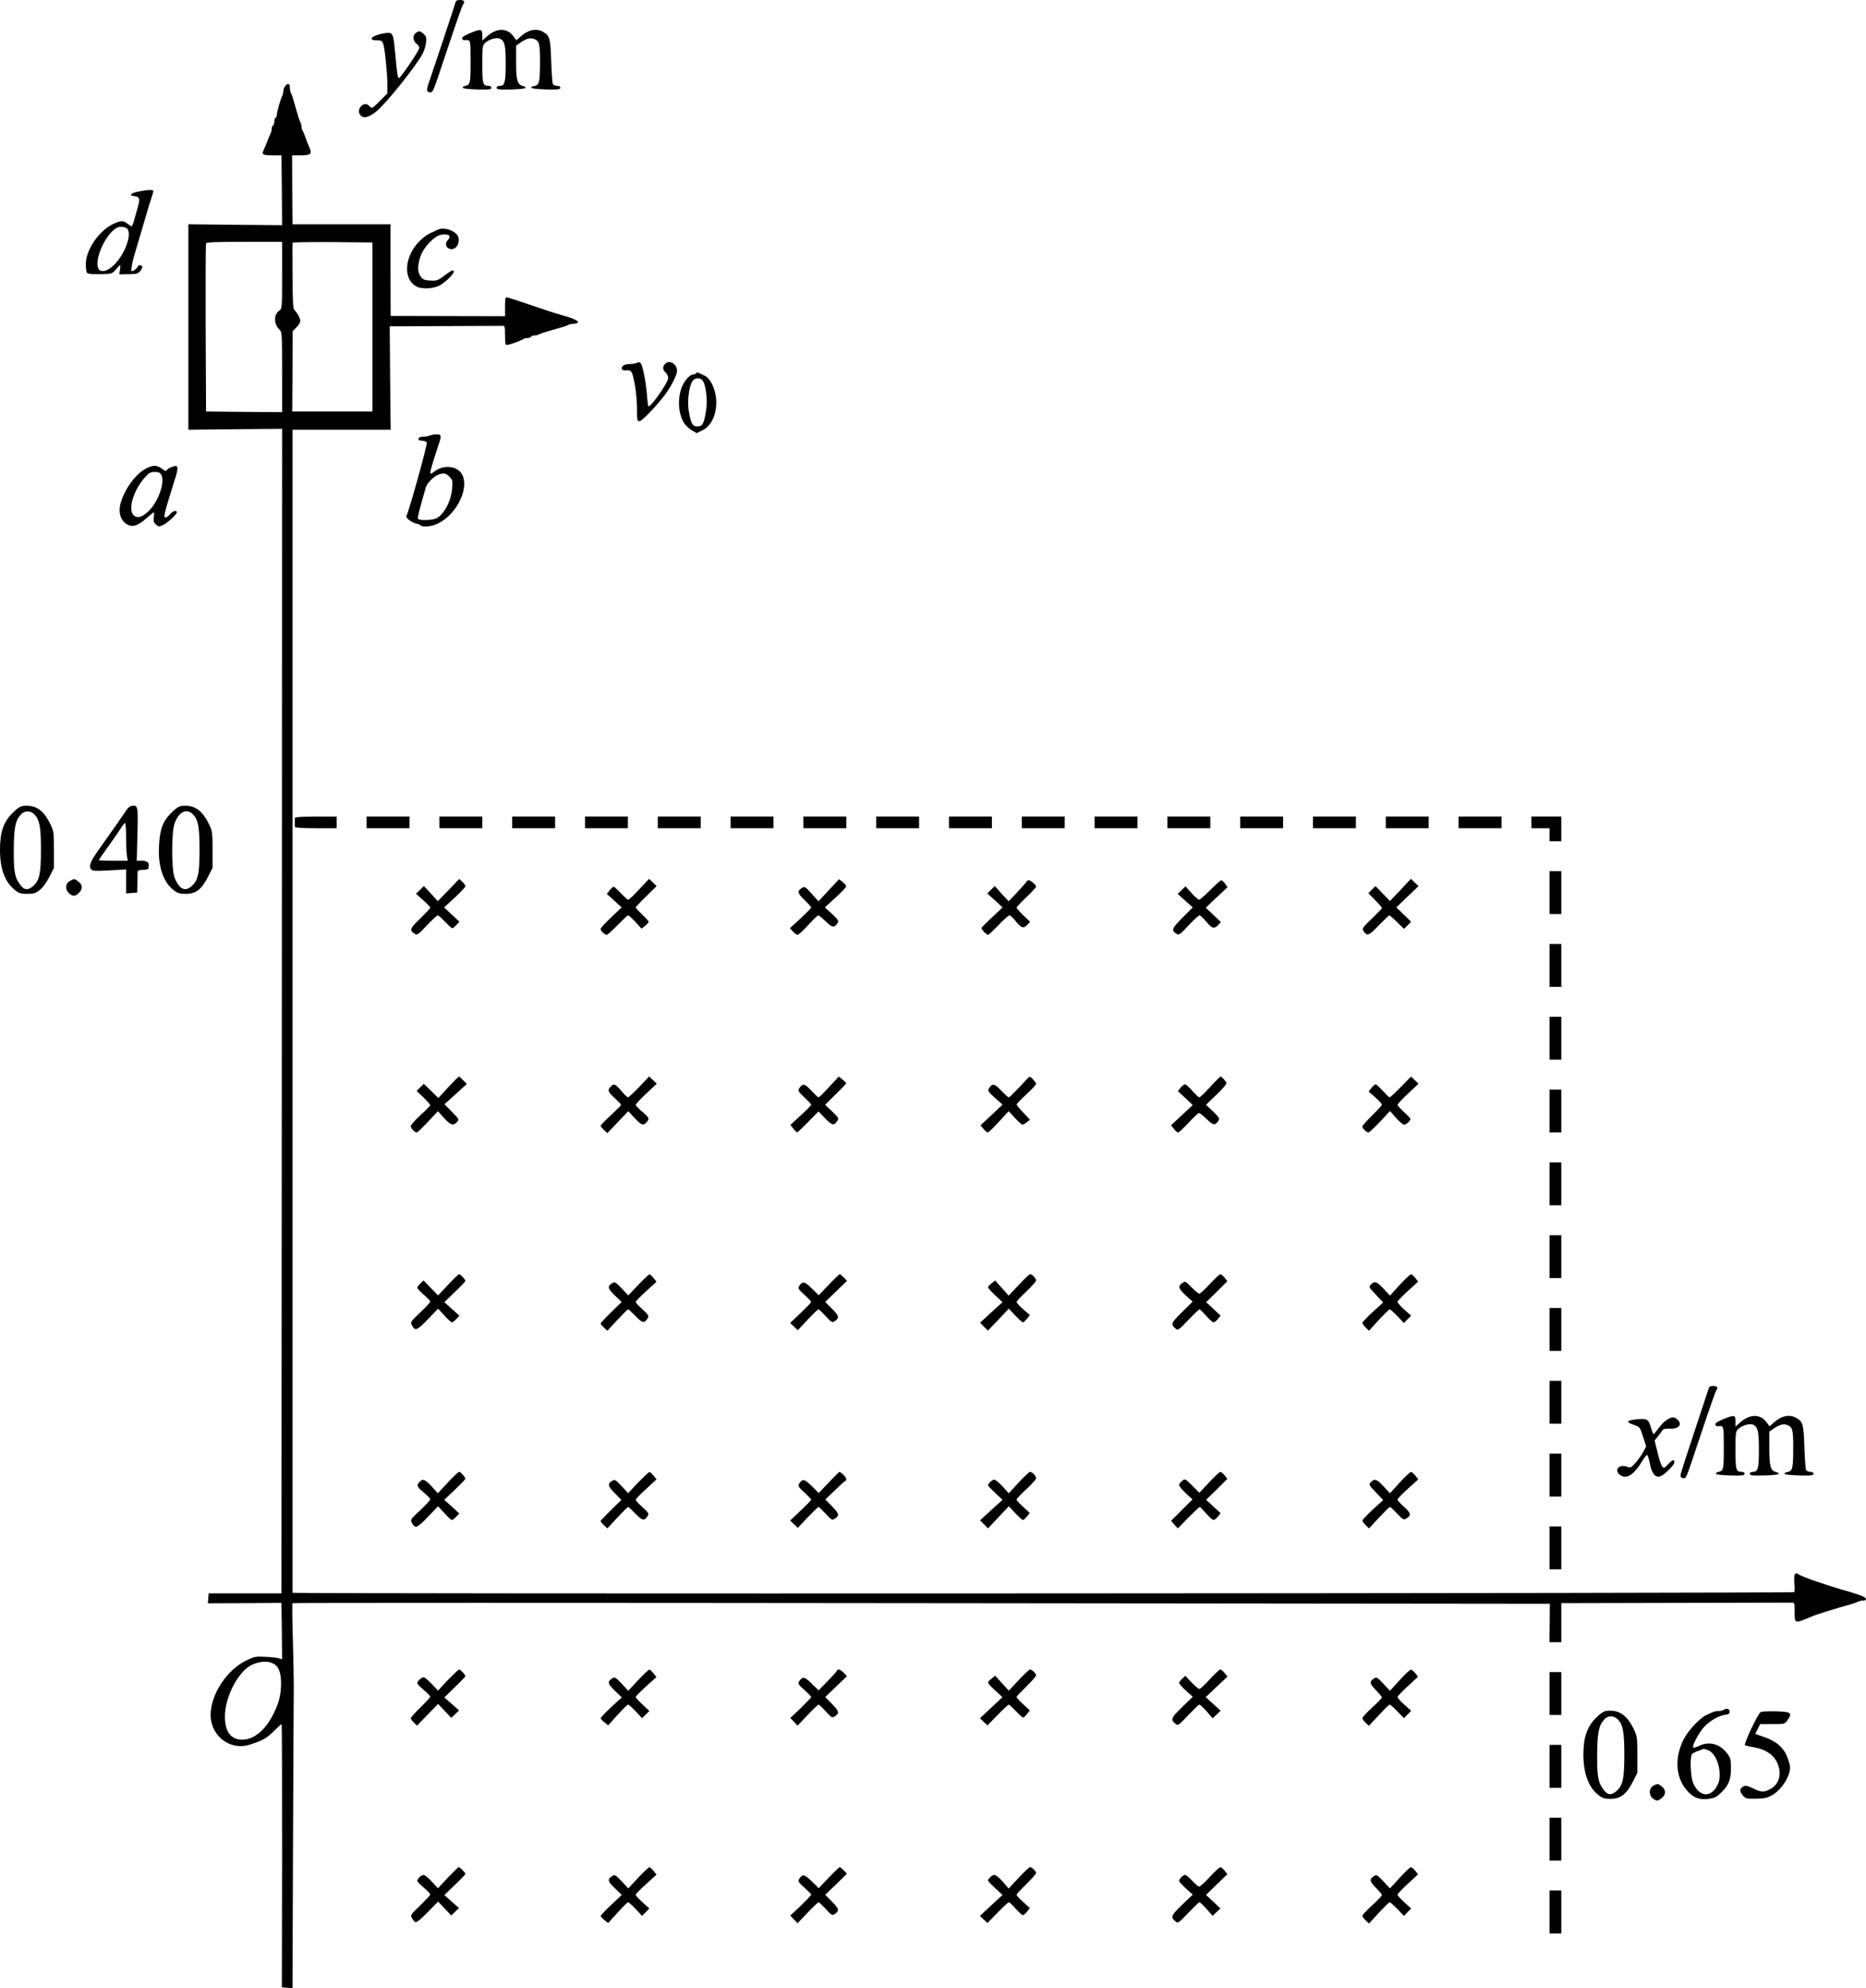 <?xml version="1.0" standalone="no"?>
<!DOCTYPE svg PUBLIC "-//W3C//DTD SVG 20010904//EN"
 "http://www.w3.org/TR/2001/REC-SVG-20010904/DTD/svg10.dtd">
<svg version="1.0" xmlns="http://www.w3.org/2000/svg"
 width="1435.392pt" height="1529.109pt" viewBox="0 0 1435.392 1529.109"
 preserveAspectRatio="xMidYMid meet">
<g transform="translate(-117,1569.995) scale(0.1,-0.1)"
fill="#000000" stroke="none">
<g>
<path d="M4676 15688 c-11 -39 -179 -544 -200 -603 -28 -75 -27 -95 2 -95 23
0 21 -6 116 280 99 296 132 389 139 397 4 3 7 12 7 20 0 17 -59 18 -64 1z"/>
</g>
<g>
<path d="M4795 15449 c-27 -11 -55 -25 -62 -31 -16 -13 -7 -29 15 -27 42 4 42
5 42 -165 0 -169 -2 -179 -43 -187 -10 -2 -18 -8 -18 -14 1 -6 47 -11 111 -13
93 -2 110 0 110 13 0 9 -9 15 -23 15 -43 0 -47 16 -47 167 0 134 1 143 22 163
33 30 90 45 117 31 34 -19 41 -52 41 -192 0 -141 -7 -169 -45 -169 -16 0 -25
-6 -25 -15 0 -13 17 -15 113 -13 68 2 111 7 110 13 -1 6 -12 12 -25 15 -38 10
-48 45 -48 182 l0 127 29 20 c48 35 81 43 113 30 38 -16 43 -40 42 -196 -1
-139 -6 -159 -47 -165 -12 -2 -21 -7 -20 -13 2 -6 50 -11 113 -13 93 -2 110 0
110 13 0 9 -9 15 -24 15 -14 0 -28 6 -33 13 -4 6 -10 86 -13 177 -6 177 -11
194 -61 224 -51 30 -113 19 -172 -33 l-35 -31 -26 35 c-46 60 -124 60 -195 -1
l-41 -36 0 41 c0 48 -9 50 -85 20z"/>
</g>
<g>
<path d="M4368 15446 c-26 -19 -22 -61 7 -84 18 -14 23 -25 18 -38 -11 -32
-143 -224 -153 -224 -11 0 -15 25 -30 190 -15 158 -17 163 -78 155 -95 -14
-143 -55 -63 -55 33 0 40 -4 49 -27 12 -35 32 -227 32 -315 l0 -66 -55 -56
c-31 -31 -59 -56 -64 -56 -5 0 -14 7 -21 15 -17 20 -43 19 -63 -3 -23 -25 -21
-58 4 -76 25 -17 61 -5 115 38 71 56 304 347 354 441 12 22 24 60 27 86 5 39
2 49 -18 67 -26 25 -37 27 -61 8z"/>
</g>
<g>
<path d="M3366 15041 c-9 -9 -16 -27 -16 -39 0 -12 -4 -30 -9 -40 -13 -25 -41
-121 -41 -143 0 -10 -4 -21 -10 -24 -5 -3 -10 -17 -10 -30 0 -13 -4 -27 -10
-30 -5 -3 -10 -15 -10 -26 0 -10 -4 -27 -9 -37 -5 -9 -17 -37 -26 -62 -10 -25
-22 -55 -28 -67 -15 -32 -4 -38 71 -38 l67 0 3 -269 2 -268 -361 3 -360 4 0
-790 0 -790 360 4 361 3 -2 -4478 -3 -4479 -280 0 -280 0 -3 -38 -3 -38 283 1
283 2 3 -217 2 -217 -22 7 c-13 5 -60 10 -105 12 -75 4 -87 2 -145 -26 -152
-72 -278 -263 -278 -421 0 -161 150 -276 299 -229 103 33 131 49 189 106 29
29 55 53 58 53 3 0 4 -456 4 -1012 l-2 -1013 41 -3 41 -3 4 1123 c3 618 5
1157 6 1198 0 41 -3 201 -7 355 -5 154 -6 282 -3 285 3 3 2180 3 4839 0 l4833
-5 -1 -147 -2 -148 46 0 45 0 0 150 0 150 875 2 c481 1 885 2 898 2 21 1 22
-3 22 -74 0 -90 -2 -89 140 -29 25 11 189 62 270 84 33 9 68 21 77 26 10 5 27
9 37 9 34 0 33 18 -1 33 -18 8 -60 22 -93 32 -169 47 -376 118 -402 138 -25
19 -36 -4 -30 -67 3 -34 3 -66 -1 -71 -7 -10 -11552 -15 -11552 -5 0 3 0 2017
0 4475 l0 4470 377 0 378 0 -4 398 -3 397 426 2 c234 1 434 2 444 2 15 1 17
-9 17 -74 0 -69 2 -75 20 -72 28 4 108 34 120 44 5 4 19 8 31 8 13 0 26 5 29
10 3 6 15 10 26 10 10 0 27 4 37 9 9 5 44 17 77 26 106 30 130 37 147 46 10 5
29 9 42 9 14 0 28 4 31 10 7 12 -38 33 -125 57 -36 9 -141 44 -235 76 -93 32
-177 59 -185 60 -12 2 -15 -12 -15 -72 l0 -73 -440 1 -440 1 -1 352 0 353
-377 0 -377 0 -2 265 -1 265 69 0 c78 1 87 11 61 68 -8 18 -21 50 -28 72 -7
22 -17 44 -21 50 -4 5 -8 17 -8 27 0 10 -4 26 -9 36 -5 9 -17 44 -26 77 -30
106 -37 130 -46 147 -5 10 -9 29 -9 42 0 33 -14 40 -34 17z m-26 -1459 c0
-248 -1 -258 -20 -270 -46 -28 -45 -106 0 -147 19 -17 20 -33 20 -327 l0 -308
-292 2 -293 3 -3 640 c-1 352 0 646 3 653 3 9 72 12 295 12 l290 0 0 -258z
m695 -397 l0 -650 -308 0 -309 0 2 309 1 308 29 30 c17 16 30 38 30 49 0 21
-25 67 -46 85 -10 8 -13 71 -14 260 -1 137 -1 252 0 257 0 4 138 6 308 5 l307
-3 0 -650z m-766 -10278 c45 -22 63 -69 63 -157 -1 -93 -18 -155 -67 -248 -59
-113 -146 -182 -231 -182 -88 0 -134 61 -134 178 0 152 105 352 210 399 57 26
120 30 159 10z"/>
</g>
<g>
<path d="M2232 14226 c-57 -12 -72 -29 -32 -34 46 -7 49 -17 30 -85 -9 -34
-23 -81 -29 -104 -7 -24 -15 -43 -19 -43 -4 0 -18 9 -32 20 -32 25 -50 25
-108 -2 -111 -52 -212 -200 -212 -310 0 -29 4 -59 8 -65 6 -9 36 -13 100 -12
92 2 92 2 122 35 16 19 31 34 34 34 3 0 2 -16 -1 -35 l-6 -35 72 1 c64 1 73 4
91 26 11 14 17 29 14 34 -8 14 -31 11 -37 -5 -3 -8 -16 -20 -28 -26 -20 -11
-21 -10 -16 27 5 41 5 39 67 248 23 77 45 154 50 170 4 17 17 59 29 94 12 35
21 68 21 72 0 12 -51 9 -118 -5z m-80 -289 c32 -49 -25 -197 -106 -276 -48
-47 -98 -60 -117 -30 -41 65 57 281 146 320 24 10 67 2 77 -14z"/>
</g>
<g>
<path d="M4530 13930 c-8 -4 -32 -16 -52 -24 -20 -9 -57 -36 -81 -61 -116
-115 -129 -290 -26 -347 45 -26 145 -19 192 13 72 50 120 109 87 109 -5 0 -33
-18 -62 -40 -49 -37 -57 -40 -107 -38 -46 3 -57 7 -75 31 -26 35 -26 86 0 159
25 69 104 152 155 162 60 11 86 -9 54 -40 -21 -22 -19 -51 5 -64 42 -23 85 19
78 76 -6 55 -113 96 -168 64z"/>
</g>
<g>
<path d="M6070 12910 c-8 -6 -34 -10 -56 -10 -42 0 -71 -20 -59 -40 4 -6 14
-10 23 -9 42 4 50 -2 61 -43 19 -75 31 -170 31 -260 0 -79 2 -88 19 -88 18 0
126 112 195 202 41 55 82 130 92 171 13 55 -48 106 -87 71 -24 -22 -24 -46 1
-69 11 -10 20 -29 20 -42 0 -36 -141 -236 -153 -217 -2 5 -8 47 -11 94 -9 105
-34 226 -50 239 -7 6 -17 6 -26 1z"/>
</g>
<g>
<path d="M6525 12830 c-3 -6 -14 -10 -25 -10 -10 0 -32 -16 -48 -35 -71 -80
-79 -248 -18 -342 12 -18 38 -41 58 -53 l37 -21 43 21 c66 31 108 114 108 215
0 89 -41 183 -89 205 -14 7 -34 16 -43 21 -10 5 -20 5 -23 -1z m52 -60 c25
-38 37 -155 24 -230 -16 -100 -27 -120 -66 -120 -38 0 -49 19 -66 114 -14 73
0 193 27 234 18 28 64 30 81 2z"/>
</g>
<g>
<path d="M4475 12350 c-11 -5 -35 -9 -52 -9 -43 -1 -47 -31 -4 -31 16 0 31 -6
34 -14 6 -15 -139 -536 -157 -565 -8 -13 42 -51 76 -58 16 -3 31 -10 34 -14 8
-13 63 -11 107 4 154 54 272 270 212 387 -34 66 -140 79 -210 26 -27 -21 -35
-24 -35 -11 0 16 26 102 61 206 27 79 26 89 -13 88 -18 0 -42 -4 -53 -9z m152
-316 c23 -23 25 -31 21 -87 -6 -97 -60 -201 -120 -233 -30 -16 -134 -19 -143
-4 -5 8 11 69 61 243 9 29 56 79 89 93 44 19 63 17 92 -12z"/>
</g>
<g>
<path d="M2296 12098 c-78 -39 -160 -148 -195 -257 -25 -77 -5 -148 50 -176
41 -22 83 -7 148 51 27 24 51 44 54 44 3 0 3 -17 0 -38 -4 -29 0 -41 16 -56
18 -17 24 -17 52 -6 34 15 109 83 109 100 0 19 -32 10 -52 -15 -11 -14 -26
-25 -34 -25 -19 0 -14 21 68 283 36 112 32 127 -26 103 -20 -8 -36 -20 -36
-26 0 -6 -15 0 -33 14 -40 30 -67 31 -121 4z m115 -50 c31 -57 -26 -214 -102
-283 -50 -45 -83 -53 -110 -29 -47 42 -4 190 82 288 35 40 46 46 79 46 30 0
42 -5 51 -22z"/>
</g>
<g>
<path d="M1351 9502 c-25 -3 -47 -17 -85 -55 -70 -70 -96 -148 -96 -283 0
-147 37 -246 113 -308 34 -27 47 -31 97 -31 50 1 65 5 97 31 23 18 52 59 73
100 l35 69 0 140 c0 131 -2 143 -27 195 -53 110 -114 151 -207 142z m84 -66
c39 -40 50 -96 50 -271 0 -182 -11 -234 -57 -277 -40 -37 -71 -36 -101 5 -44
58 -52 100 -51 272 1 171 12 225 56 272 28 30 72 30 103 -1z"/>
</g>
<g>
<path d="M2183 9502 c-12 -2 -29 -15 -39 -30 -18 -29 -119 -173 -215 -308 -64
-89 -78 -126 -58 -150 10 -13 31 -14 141 -8 l128 7 0 -92 0 -92 43 3 42 3 2
75 c0 41 2 81 2 88 1 7 16 12 41 12 22 0 41 5 41 10 1 6 2 16 3 23 4 23 -16
37 -54 37 l-38 0 5 203 c6 217 4 227 -44 219z m-43 -239 c0 -60 3 -125 6 -145
l7 -38 -112 0 c-61 0 -111 2 -111 5 0 2 36 54 80 115 44 61 87 125 97 141 10
16 21 29 25 29 4 0 8 -48 8 -107z"/>
</g>
<g>
<path d="M2571 9502 c-25 -3 -47 -17 -85 -55 -65 -65 -87 -127 -93 -258 -8
-153 33 -275 114 -336 30 -23 46 -28 94 -28 76 1 120 35 169 131 l35 69 0 140
c0 131 -2 143 -27 195 -53 110 -114 151 -207 142z m84 -66 c39 -40 50 -96 50
-271 0 -182 -11 -234 -57 -277 -53 -50 -99 -29 -135 62 -25 64 -25 354 1 420
33 88 91 116 141 66z"/>
</g>
<g>
<path d="M3439 9410 c-1 -5 -1 -21 -1 -35 0 -14 0 -29 1 -35 1 -6 62 -10 161
-10 l160 0 0 45 0 45 -160 0 c-99 0 -160 -4 -161 -10z"/>
</g>
<g>
<path d="M3990 9375 l0 -45 165 0 165 0 0 45 0 45 -165 0 -165 0 0 -45z"/>
</g>
<g>
<path d="M4550 9375 l0 -45 165 0 165 0 0 45 0 45 -165 0 -165 0 0 -45z"/>
</g>
<g>
<path d="M5110 9375 l0 -45 165 0 165 0 0 45 0 45 -165 0 -165 0 0 -45z"/>
</g>
<g>
<path d="M5670 9375 l0 -45 165 0 165 0 0 45 0 45 -165 0 -165 0 0 -45z"/>
</g>
<g>
<path d="M6230 9375 l0 -45 165 0 165 0 0 45 0 45 -165 0 -165 0 0 -45z"/>
</g>
<g>
<path d="M6790 9375 l0 -45 165 0 165 0 0 45 0 45 -165 0 -165 0 0 -45z"/>
</g>
<g>
<path d="M7350 9375 l0 -45 165 0 165 0 0 45 0 45 -165 0 -165 0 0 -45z"/>
</g>
<g>
<path d="M7910 9375 l0 -45 165 0 165 0 0 45 0 45 -165 0 -165 0 0 -45z"/>
</g>
<g>
<path d="M8470 9375 l0 -45 165 0 165 0 0 45 0 45 -165 0 -165 0 0 -45z"/>
</g>
<g>
<path d="M9030 9375 l0 -45 165 0 165 0 0 45 0 45 -165 0 -165 0 0 -45z"/>
</g>
<g>
<path d="M9590 9375 l0 -45 165 0 165 0 0 45 0 45 -165 0 -165 0 0 -45z"/>
</g>
<g>
<path d="M10150 9375 l0 -45 165 0 165 0 0 45 0 45 -165 0 -165 0 0 -45z"/>
</g>
<g>
<path d="M10710 9375 l0 -45 165 0 165 0 0 45 0 45 -165 0 -165 0 0 -45z"/>
</g>
<g>
<path d="M11270 9375 l0 -45 165 0 165 0 0 45 0 45 -165 0 -165 0 0 -45z"/>
</g>
<g>
<path d="M11830 9375 l0 -45 165 0 165 0 0 45 0 45 -165 0 -165 0 0 -45z"/>
</g>
<g>
<path d="M12390 9375 l0 -45 165 0 165 0 0 45 0 45 -165 0 -165 0 0 -45z"/>
</g>
<g>
<path d="M12950 9375 l0 -45 70 0 70 0 0 -50 0 -50 45 0 45 0 0 95 0 95 -115
0 -115 0 0 -45z"/>
</g>
<g>
<path d="M13090 8835 l0 -165 45 0 45 0 0 165 0 165 -45 0 -45 0 0 -165z"/>
</g>
<g>
<path d="M1714 8928 c-45 -21 -47 -72 -5 -105 24 -19 45 -15 69 10 29 31 28
61 -4 86 -30 24 -31 24 -60 9z"/>
</g>
<g>
<path d="M4621 8855 l-83 -86 -53 58 -54 58 -31 -30 -30 -29 55 -49 c30 -27
55 -53 55 -58 0 -5 -35 -42 -77 -83 -82 -78 -86 -92 -39 -120 15 -9 29 1 90
67 40 42 77 77 83 77 5 0 31 -22 57 -50 26 -27 51 -50 55 -50 4 0 18 11 31 25
l24 26 -59 55 -59 55 82 75 c45 42 82 81 82 88 0 7 -11 22 -23 34 l-24 22 -82
-85z"/>
</g>
<g>
<path d="M6088 8861 c-41 -45 -79 -81 -85 -81 -6 0 -31 23 -57 50 -26 28 -51
50 -56 50 -5 0 -18 -12 -30 -27 l-22 -28 57 -52 57 -52 -81 -77 c-45 -42 -81
-82 -81 -89 0 -14 32 -45 47 -45 6 0 44 34 84 75 40 41 76 75 81 75 5 0 30
-23 56 -51 l47 -51 28 22 c15 12 27 25 27 30 0 5 -22 30 -50 56 -27 26 -50 50
-50 54 0 4 36 43 81 86 l80 79 -29 28 -29 28 -75 -80z"/>
</g>
<g>
<path d="M7545 8853 l-79 -85 -52 58 c-44 50 -55 57 -70 48 -44 -26 -42 -42
14 -95 28 -28 52 -54 52 -59 0 -5 -37 -42 -82 -84 l-82 -75 24 -26 c13 -14 29
-25 36 -25 7 0 43 34 81 75 37 41 72 75 78 75 5 0 31 -21 57 -47 51 -50 66
-51 92 -10 9 14 2 26 -44 68 l-55 50 83 76 c45 41 82 80 81 86 0 7 -12 22 -28
34 l-27 21 -79 -85z"/>
</g>
<g>
<path d="M11943 8855 l-81 -85 -55 57 -56 58 -28 -27 -27 -28 52 -53 c29 -29
52 -56 52 -61 0 -4 -35 -40 -77 -81 -66 -62 -76 -76 -67 -91 28 -47 42 -43
120 39 41 42 78 77 81 77 4 0 31 -23 60 -52 l53 -52 28 27 27 28 -57 55 -57
55 85 82 86 82 -30 28 -29 28 -80 -86z"/>
</g>
<g>
<path d="M9068 8921 c-1 -5 -34 -41 -71 -81 l-68 -72 -54 58 -53 59 -29 -28
-28 -29 59 -53 58 -54 -24 -23 c-13 -13 -50 -47 -81 -76 -31 -29 -57 -56 -57
-60 1 -13 38 -52 49 -52 6 0 43 34 82 75 39 41 77 75 84 75 6 0 26 -18 44 -40
46 -58 63 -64 91 -35 l24 25 -52 50 c-29 28 -52 54 -52 59 0 5 34 41 75 80 41
39 75 76 75 82 0 13 -41 48 -57 49 -6 0 -13 -4 -15 -9z"/>
</g>
<g>
<path d="M10480 8855 c-41 -41 -80 -75 -86 -75 -6 0 -33 23 -58 51 l-47 52
-30 -29 -30 -29 58 -52 58 -52 -80 -80 c-83 -85 -88 -97 -41 -125 15 -9 29 1
89 67 40 42 77 77 84 77 6 0 28 -20 48 -44 47 -57 63 -63 93 -33 l24 25 -58
55 -59 56 84 79 84 79 -19 26 c-10 15 -24 27 -29 27 -6 0 -44 -34 -85 -75z"/>
</g>
<g>
<path d="M13090 8275 l0 -165 45 0 45 0 0 165 0 165 -45 0 -45 0 0 -165z"/>
</g>
<g>
<path d="M13090 7715 l0 -165 45 0 45 0 0 165 0 165 -45 0 -45 0 0 -165z"/>
</g>
<g>
<path d="M4618 7338 l-76 -83 -56 55 -56 54 -28 -27 -27 -28 53 -50 c28 -28
52 -55 52 -59 0 -4 -34 -39 -75 -76 -41 -38 -75 -76 -75 -85 0 -17 30 -49 46
-49 5 0 44 37 86 82 l77 82 46 -52 c51 -56 72 -63 100 -32 18 20 18 22 -39 79
l-57 58 86 78 86 78 -27 28 c-15 16 -30 29 -34 29 -3 0 -40 -37 -82 -82z"/>
</g>
<g>
<path d="M6087 7340 c-43 -44 -81 -80 -87 -80 -5 0 -28 23 -51 50 -46 55 -58
59 -82 32 -26 -28 -21 -39 35 -91 51 -47 51 -48 31 -67 -11 -10 -47 -45 -81
-77 -34 -32 -62 -62 -62 -66 0 -4 12 -18 26 -32 l26 -24 80 84 81 85 48 -52
c52 -56 67 -62 92 -34 25 28 22 36 -33 82 -27 23 -50 47 -50 52 0 6 36 45 81
87 l81 76 -29 28 -30 28 -76 -81z"/>
</g>
<g>
<path d="M7548 7340 c-40 -44 -77 -80 -81 -80 -5 0 -30 24 -57 53 -51 55 -68
57 -94 13 -9 -15 -2 -26 42 -66 28 -27 52 -52 52 -57 0 -4 -36 -41 -80 -81
l-80 -74 22 -28 c13 -16 26 -29 29 -29 4 -1 42 35 86 80 l79 81 52 -54 c54
-56 69 -58 96 -14 9 14 2 26 -43 68 l-54 51 81 80 c45 44 82 82 81 86 0 3 -13
16 -29 29 l-28 22 -74 -80z"/>
</g>
<g>
<path d="M9012 7339 c-41 -43 -78 -79 -82 -79 -5 0 -31 24 -59 53 -53 55 -69
57 -95 13 -9 -15 -2 -26 48 -70 l58 -52 -85 -80 -85 -79 24 -28 c12 -15 27
-27 33 -27 5 0 43 37 85 82 l75 82 48 -52 c27 -29 53 -52 58 -52 6 0 21 9 34
19 l24 19 -51 54 c-29 30 -52 59 -52 63 0 5 34 40 75 78 41 38 75 74 75 81 0
12 -41 57 -51 55 -2 0 -37 -36 -77 -80z"/>
</g>
<g>
<path d="M10479 7340 c-40 -44 -78 -80 -84 -80 -5 0 -29 23 -53 50 -24 28 -49
50 -57 50 -7 0 -23 -12 -34 -26 l-20 -26 57 -53 57 -54 -84 -78 -83 -78 22
-27 c12 -16 26 -28 32 -28 7 0 43 34 81 75 38 41 74 75 80 75 6 0 33 -21 59
-47 51 -50 66 -51 92 -10 9 14 2 26 -43 69 l-54 51 82 79 c51 49 79 83 75 91
-12 21 -37 47 -45 47 -4 0 -40 -36 -80 -80z"/>
</g>
<g>
<path d="M11946 7340 c-43 -44 -82 -80 -86 -80 -5 0 -28 23 -53 50 -25 28 -50
50 -55 50 -6 0 -20 -12 -32 -27 l-22 -28 51 -45 c28 -25 51 -50 51 -56 0 -6
-34 -43 -75 -83 -41 -40 -75 -79 -75 -85 0 -15 32 -46 47 -46 6 0 45 37 88 82
l77 83 47 -53 c25 -29 53 -52 62 -52 16 0 49 30 49 44 0 4 -22 28 -50 53 -27
25 -50 50 -50 55 0 6 36 45 81 87 l81 76 -29 28 -29 27 -78 -80z"/>
</g>
<g>
<path d="M13090 7155 l0 -165 45 0 45 0 0 165 0 165 -45 0 -45 0 0 -165z"/>
</g>
<g>
<path d="M13090 6595 l0 -165 45 0 45 0 0 165 0 165 -45 0 -45 0 0 -165z"/>
</g>
<g>
<path d="M13090 6035 l0 -165 45 0 45 0 0 165 0 165 -45 0 -45 0 0 -165z"/>
</g>
<g>
<path d="M4616 5818 l-76 -81 -56 57 -56 58 -24 -23 c-13 -12 -24 -27 -24 -33
0 -6 23 -31 50 -54 28 -24 50 -48 50 -53 0 -6 -35 -43 -77 -83 -75 -71 -77
-74 -64 -99 25 -46 38 -41 122 46 l79 82 48 -52 c26 -29 52 -53 58 -53 6 0 21
11 34 25 l24 26 -58 52 -58 52 81 78 c44 42 81 81 81 85 -1 12 -37 52 -48 52
-6 0 -44 -37 -86 -82z"/>
</g>
<g>
<path d="M6079 5817 l-76 -80 -51 54 c-43 45 -54 52 -68 43 -44 -27 -42 -42
14 -96 l54 -52 -81 -79 c-45 -44 -81 -83 -81 -87 0 -3 12 -17 26 -31 l26 -24
77 83 c42 45 79 82 83 82 4 0 29 -24 57 -52 53 -56 69 -58 95 -14 9 15 2 25
-41 65 -29 26 -53 52 -53 57 0 6 36 43 80 83 l80 73 -22 28 c-13 16 -27 29
-33 28 -5 0 -44 -37 -86 -81z"/>
</g>
<g>
<path d="M7545 5819 l-77 -81 -54 53 c-57 56 -72 58 -98 15 -9 -15 -2 -25 42
-64 28 -26 52 -51 52 -55 0 -4 -36 -43 -81 -85 l-81 -77 30 -28 29 -28 76 81
c41 44 79 80 83 80 4 0 29 -24 55 -52 40 -44 50 -51 65 -42 43 26 41 41 -15
97 l-53 54 84 81 83 81 -24 25 c-14 14 -28 26 -31 26 -4 0 -42 -36 -85 -81z"/>
</g>
<g>
<path d="M9007 5818 l-78 -83 -52 58 -52 59 -27 -22 c-16 -12 -28 -26 -28 -31
0 -5 25 -33 56 -62 l56 -52 -87 -79 -86 -79 30 -31 30 -30 81 84 80 85 49 -52
c28 -29 54 -53 60 -53 5 0 19 12 31 28 l22 27 -51 45 c-28 25 -51 50 -51 57 0
6 34 42 75 80 41 39 75 77 75 85 0 16 -31 48 -46 48 -6 0 -45 -37 -87 -82z"/>
</g>
<g>
<path d="M10476 5824 c-38 -41 -74 -74 -80 -74 -7 0 -34 22 -60 49 -48 49 -49
49 -72 33 -35 -25 -29 -44 28 -96 l52 -47 -82 -81 c-85 -84 -89 -93 -46 -129
15 -12 25 -5 95 69 43 45 82 82 86 82 4 0 27 -23 51 -50 24 -28 49 -50 57 -50
7 0 23 12 34 26 l20 26 -55 51 -56 52 82 80 81 81 -21 27 c-12 15 -27 27 -33
26 -7 0 -43 -34 -81 -75z"/>
</g>
<g>
<path d="M11937 5818 l-75 -83 -49 53 c-52 56 -70 63 -98 32 -17 -18 -16 -21
39 -78 l56 -59 -80 -73 c-44 -40 -80 -78 -80 -84 0 -7 12 -23 26 -37 l25 -24
75 83 c42 45 80 82 84 82 5 0 31 -24 59 -52 l50 -53 28 28 28 28 -53 47 c-28
26 -52 52 -52 59 0 6 36 44 80 84 l79 72 -22 28 c-12 15 -27 28 -33 28 -6 1
-45 -36 -87 -81z"/>
</g>
<g>
<path d="M13090 5475 l0 -165 45 0 45 0 0 165 0 165 -45 0 -45 0 0 -165z"/>
</g>
<g>
<path d="M13090 4915 l0 -165 45 0 45 0 0 165 0 165 -45 0 -45 0 0 -165z"/>
</g>
<g>
<path d="M14316 5028 c-2 -7 -52 -157 -110 -333 -59 -176 -108 -329 -109 -340
-1 -13 5 -21 19 -23 25 -4 20 -16 118 278 99 296 132 389 139 397 4 3 7 12 7
20 0 17 -59 18 -64 1z"/>
</g>
<g>
<path d="M14435 4789 c-27 -11 -55 -25 -62 -31 -16 -13 -7 -29 15 -27 42 4 42
5 42 -165 0 -169 -2 -179 -43 -187 -10 -2 -18 -8 -18 -14 1 -6 47 -11 111 -13
93 -2 110 0 110 13 0 9 -9 15 -23 15 -43 0 -47 16 -47 167 0 134 1 143 22 163
33 30 90 45 117 31 34 -19 41 -52 41 -192 0 -141 -7 -169 -45 -169 -16 0 -25
-6 -25 -15 0 -13 17 -15 113 -13 68 2 111 7 110 13 -1 6 -12 12 -25 15 -38 10
-48 45 -48 182 l0 127 29 20 c48 35 81 43 113 30 38 -16 43 -40 42 -196 -1
-139 -6 -159 -47 -165 -12 -2 -21 -7 -20 -13 2 -6 50 -11 113 -13 93 -2 110 0
110 13 0 9 -9 15 -24 15 -14 0 -28 6 -33 13 -4 6 -10 86 -13 177 -6 177 -11
194 -61 224 -51 30 -113 19 -172 -33 l-35 -31 -26 35 c-46 60 -124 60 -195 -1
l-41 -36 0 41 c0 48 -9 50 -85 20z"/>
</g>
<g>
<path d="M13992 4780 c-18 -11 -47 -40 -64 -65 -18 -25 -35 -45 -38 -45 -3 0
-11 19 -18 43 -21 73 -29 78 -111 71 -82 -8 -88 -21 -20 -44 43 -15 45 -17 68
-90 l24 -74 -23 -44 c-13 -24 -40 -61 -59 -83 -34 -38 -38 -40 -68 -29 -62 22
-101 -31 -48 -66 50 -33 106 4 174 119 13 20 26 37 31 37 4 0 14 -29 21 -65
15 -78 40 -109 78 -100 30 7 111 86 111 109 0 25 -16 19 -49 -16 -27 -29 -32
-31 -44 -18 -8 8 -24 57 -36 108 l-23 93 29 36 c15 20 31 41 35 47 4 6 28 9
54 8 70 -3 98 33 56 71 -24 22 -40 21 -80 -3z"/>
</g>
<g>
<path d="M13090 4355 l0 -165 45 0 45 0 0 165 0 165 -45 0 -45 0 0 -165z"/>
</g>
<g>
<path d="M4615 4298 l-77 -83 -48 53 c-53 56 -68 62 -93 34 -25 -27 -22 -35
33 -81 28 -23 50 -47 50 -53 0 -6 -35 -43 -77 -83 -76 -70 -78 -73 -64 -98 25
-46 38 -41 122 46 l79 82 48 -52 c26 -29 52 -53 58 -53 6 0 21 11 34 25 l23
25 -58 53 -58 52 82 77 c44 42 81 80 81 85 -1 13 -37 53 -48 53 -6 0 -45 -37
-87 -82z"/>
</g>
<g>
<path d="M6078 4297 l-76 -81 -51 55 c-42 45 -53 52 -67 43 -43 -26 -41 -41
14 -97 l52 -53 -80 -78 c-44 -43 -80 -81 -80 -85 0 -4 12 -18 26 -32 l26 -24
77 83 c42 45 80 82 83 82 4 0 29 -24 57 -52 53 -56 69 -58 95 -14 9 15 2 25
-42 64 -28 26 -52 52 -52 57 0 6 36 43 80 83 l80 74 -22 28 c-13 16 -27 29
-33 28 -5 0 -44 -37 -87 -81z"/>
</g>
<g>
<path d="M7546 4299 l-78 -82 -54 54 c-57 56 -72 59 -98 15 -9 -15 -2 -25 42
-65 28 -26 52 -51 52 -55 0 -4 -36 -42 -81 -84 l-81 -77 30 -28 29 -28 76 81
c43 44 80 80 84 80 3 0 28 -24 54 -52 40 -44 50 -51 65 -42 43 26 41 41 -14
97 l-53 54 71 69 c39 38 75 71 81 72 16 6 10 28 -14 50 -13 12 -26 22 -29 22
-3 0 -40 -37 -82 -81z"/>
</g>
<g>
<path d="M9006 4298 l-76 -83 -48 53 c-26 28 -55 52 -63 52 -16 0 -49 -30 -49
-44 0 -4 25 -30 56 -59 l56 -52 -87 -79 -86 -79 30 -31 31 -31 80 85 80 85 49
-52 c27 -29 54 -53 60 -53 5 0 19 12 31 27 l21 27 -50 46 c-28 25 -51 50 -51
56 0 7 34 43 75 80 41 38 75 76 75 85 0 17 -30 49 -47 49 -6 0 -45 -37 -87
-82z"/>
</g>
<g>
<path d="M10471 4299 l-75 -80 -55 55 c-56 55 -56 55 -78 36 -13 -10 -23 -25
-23 -32 0 -8 23 -36 51 -62 l52 -48 -83 -83 -82 -82 26 -29 26 -29 81 83 c45
45 84 82 88 82 3 0 25 -23 49 -50 24 -28 49 -50 57 -50 7 0 23 12 34 26 l20
26 -55 51 -56 52 82 80 81 81 -21 27 c-12 15 -27 27 -33 26 -7 0 -45 -37 -86
-80z"/>
</g>
<g>
<path d="M11937 4298 l-75 -83 -49 53 c-52 56 -70 63 -98 32 -17 -18 -16 -21
39 -78 l56 -59 -80 -73 c-44 -41 -80 -79 -80 -85 0 -6 12 -22 26 -36 l25 -24
77 83 c42 45 80 83 84 82 4 0 29 -23 55 -51 46 -48 51 -50 71 -38 40 25 36 41
-17 89 -28 25 -51 50 -51 57 0 6 36 44 80 83 l80 72 -23 29 c-12 15 -27 28
-33 28 -6 1 -45 -36 -87 -81z"/>
</g>
<g>
<path d="M13090 3795 l0 -165 45 0 45 0 0 165 0 165 -45 0 -45 0 0 -165z"/>
</g>
<g>
<path d="M4615 2779 l-76 -82 -48 52 c-26 28 -54 51 -63 51 -16 0 -48 -30 -48
-46 0 -5 23 -29 50 -52 28 -24 50 -47 50 -52 0 -4 -34 -41 -75 -81 -41 -40
-75 -78 -75 -84 0 -6 11 -22 24 -34 l24 -23 81 84 81 83 51 -54 50 -53 30 28
30 29 -56 50 -57 50 81 79 c45 43 81 81 81 85 -1 11 -38 51 -48 51 -5 0 -44
-37 -87 -81z"/>
</g>
<g>
<path d="M6079 2778 l-76 -82 -51 55 c-42 45 -54 52 -68 43 -44 -27 -42 -42
15 -97 l54 -52 -82 -75 c-44 -41 -81 -80 -80 -85 0 -6 13 -20 29 -32 l28 -23
72 80 c40 44 76 80 82 80 5 0 31 -24 58 -52 l49 -53 28 28 28 28 -52 49 c-29
27 -53 53 -53 58 0 6 36 42 80 82 l80 72 -23 28 c-12 16 -26 29 -32 29 -5 0
-44 -36 -86 -81z"/>
</g>
<g>
<path d="M7608 2851 c-1 -6 -34 -42 -72 -81 l-69 -71 -54 53 c-56 55 -71 57
-97 14 -9 -14 -2 -25 42 -64 29 -26 52 -50 52 -54 0 -4 -36 -42 -80 -85 l-81
-76 28 -29 28 -30 77 81 c42 45 81 81 85 81 4 0 29 -24 55 -52 39 -44 49 -51
64 -42 44 26 41 41 -15 98 l-53 54 83 80 84 80 -24 26 c-25 27 -47 33 -53 17z"/>
</g>
<g>
<path d="M9006 2778 l-76 -81 -52 57 -53 58 -27 -22 c-16 -12 -28 -26 -28 -31
0 -6 25 -33 56 -61 l55 -51 -86 -81 -87 -81 29 -28 29 -27 78 80 c43 44 82 80
86 80 4 0 28 -22 54 -50 26 -27 51 -50 56 -50 5 0 18 12 30 28 l22 27 -51 47
c-28 26 -51 51 -51 56 0 5 34 41 75 81 41 40 75 79 75 85 0 15 -32 46 -47 46
-6 0 -45 -37 -87 -82z"/>
</g>
<g>
<path d="M10477 2785 c-38 -41 -74 -75 -81 -75 -7 0 -34 23 -61 51 l-47 50
-24 -22 c-13 -12 -24 -27 -24 -33 0 -6 23 -32 52 -58 l53 -48 -83 -81 c-86
-84 -90 -94 -46 -130 15 -12 25 -5 94 69 43 45 81 82 86 82 5 0 30 -23 56 -52
l46 -53 31 29 31 29 -58 52 -57 52 83 79 84 79 -22 28 c-12 15 -27 27 -33 27
-7 -1 -43 -34 -80 -75z"/>
</g>
<g>
<path d="M11937 2778 l-75 -82 -51 55 c-42 45 -53 52 -67 43 -42 -26 -41 -41
9 -92 26 -26 47 -52 47 -57 0 -6 -34 -41 -75 -78 -41 -38 -75 -74 -75 -81 0
-7 11 -23 25 -36 l25 -23 76 81 c42 45 80 82 84 82 5 0 31 -24 59 -52 l50 -53
28 28 28 29 -52 47 c-29 26 -53 53 -53 59 0 6 36 43 79 83 l79 73 -21 27 c-12
15 -27 28 -34 28 -6 1 -45 -36 -86 -81z"/>
</g>
<g>
<path d="M13090 2675 l0 -165 45 0 45 0 0 165 0 165 -45 0 -45 0 0 -165z"/>
</g>
<g>
<path d="M14430 2550 c-8 -5 -27 -10 -43 -10 -15 0 -35 -4 -45 -9 -9 -5 -30
-15 -47 -22 -49 -22 -140 -120 -173 -185 -76 -150 -62 -306 35 -406 46 -48 88
-61 157 -53 46 6 61 14 96 48 59 59 75 98 75 188 0 68 -3 79 -29 113 -57 75
-140 97 -219 57 -20 -10 -39 -15 -42 -11 -10 16 48 122 89 164 46 46 115 84
161 88 22 2 30 8 30 23 0 22 -22 30 -45 15z m-121 -311 c59 -21 102 -136 86
-231 -4 -22 -20 -54 -37 -74 -54 -61 -124 -38 -164 53 -20 45 -26 205 -8 223
6 6 29 18 50 25 22 8 39 14 40 15 1 0 15 -5 33 -11z"/>
</g>
<g>
<path d="M13531 2542 c-25 -3 -47 -17 -85 -55 -68 -68 -96 -151 -96 -282 0
-146 41 -254 117 -312 30 -23 46 -28 94 -28 76 1 120 35 169 131 l35 69 0 140
c0 131 -2 143 -27 195 -53 110 -114 151 -207 142z m84 -66 c39 -40 50 -96 50
-271 0 -182 -11 -234 -57 -277 -40 -37 -71 -36 -101 5 -44 58 -52 100 -51 272
1 171 12 225 56 272 28 30 72 30 103 -1z"/>
</g>
<g>
<path d="M14713 2532 c-22 -14 -134 -252 -120 -256 6 -2 41 -9 76 -16 82 -15
142 -55 170 -113 40 -83 20 -167 -48 -205 -50 -28 -73 -28 -137 4 -41 20 -57
23 -72 15 -31 -16 -33 -38 -7 -68 22 -26 28 -28 102 -27 64 1 86 6 123 26 73
41 140 144 140 216 0 12 -9 46 -21 76 -27 74 -86 125 -178 156 l-69 24 19 38
19 38 95 0 c93 0 94 0 115 30 40 56 28 65 -90 68 -58 1 -110 -1 -117 -6z"/>
</g>
<g>
<path d="M13090 2115 l0 -165 45 0 45 0 0 165 0 165 -45 0 -45 0 0 -165z"/>
</g>
<g>
<path d="M13892 1968 c-43 -21 -41 -84 3 -108 22 -12 29 -11 53 7 38 28 40 65
6 92 -30 24 -30 24 -62 9z"/>
</g>
<g>
<path d="M13090 1555 l0 -165 45 0 45 0 0 165 0 165 -45 0 -45 0 0 -165z"/>
</g>
<g>
<path d="M4615 1259 l-76 -82 -48 52 c-26 28 -54 51 -63 51 -16 0 -48 -30 -48
-46 0 -5 23 -29 50 -52 28 -24 50 -48 50 -53 0 -5 -35 -42 -77 -83 -75 -72
-77 -75 -64 -99 8 -14 20 -28 27 -31 8 -3 47 28 94 77 l80 82 51 -54 50 -53
30 28 30 29 -57 50 -56 50 81 78 c45 42 81 81 81 85 0 9 -43 52 -52 52 -3 0
-40 -37 -83 -81z"/>
</g>
<g>
<path d="M6079 1258 l-76 -82 -51 55 c-42 45 -54 52 -68 43 -44 -27 -42 -42
15 -96 l54 -52 -82 -77 c-44 -41 -81 -80 -80 -85 0 -5 13 -19 29 -32 l28 -22
73 80 c39 44 76 80 81 80 5 0 31 -24 58 -52 l49 -53 28 28 28 29 -52 47 c-29
26 -53 52 -53 58 0 6 36 43 80 82 l80 73 -22 28 c-13 16 -27 29 -33 29 -5 0
-44 -36 -86 -81z"/>
</g>
<g>
<path d="M7545 1259 l-77 -81 -54 53 c-57 56 -72 58 -98 15 -9 -15 -2 -25 42
-64 28 -26 52 -50 52 -54 0 -4 -36 -42 -80 -85 l-81 -76 28 -29 28 -30 77 81
c42 45 81 81 85 81 4 0 29 -24 55 -52 39 -44 49 -51 64 -42 43 26 41 41 -15
97 l-53 54 84 81 83 81 -24 25 c-14 14 -28 26 -31 26 -4 0 -42 -36 -85 -81z"/>
</g>
<g>
<path d="M9006 1258 l-77 -83 -45 53 c-26 28 -54 52 -64 52 -17 0 -50 -29 -50
-44 0 -4 25 -30 56 -59 l56 -51 -87 -80 -87 -81 29 -28 29 -27 78 80 c43 44
82 80 86 80 5 0 28 -22 53 -50 25 -27 50 -50 55 -50 6 0 20 12 32 27 l22 28
-51 46 c-28 25 -51 50 -51 56 0 5 34 42 75 82 41 40 75 79 75 85 0 15 -32 46
-47 46 -5 0 -45 -37 -87 -82z"/>
</g>
<g>
<path d="M10476 1264 c-38 -41 -74 -74 -81 -74 -7 0 -31 20 -54 45 -23 25 -47
45 -55 45 -15 0 -46 -31 -46 -47 0 -5 24 -31 52 -57 l53 -48 -83 -79 c-86 -84
-90 -94 -46 -130 15 -12 25 -5 95 69 43 45 81 82 86 82 4 0 29 -24 54 -52 l47
-53 30 29 30 28 -55 52 -56 52 82 80 82 79 -21 28 c-12 15 -27 27 -33 26 -7 0
-43 -34 -81 -75z"/>
</g>
<g>
<path d="M11937 1258 l-75 -82 -51 55 c-42 45 -53 52 -67 43 -42 -26 -41 -41
9 -92 26 -26 47 -52 47 -58 0 -5 -34 -41 -75 -78 -41 -38 -75 -74 -75 -80 0
-7 11 -23 25 -36 l26 -24 75 82 c42 45 79 82 84 82 5 0 31 -24 59 -52 l50 -53
28 28 28 29 -52 47 c-29 26 -53 53 -53 59 0 6 36 43 79 83 l79 73 -21 27 c-12
15 -27 28 -34 28 -6 1 -45 -36 -86 -81z"/>
</g>
<g>
<path d="M13090 995 l0 -165 45 0 45 0 0 165 0 165 -45 0 -45 0 0 -165z"/>
</g>
</g>
</svg>
